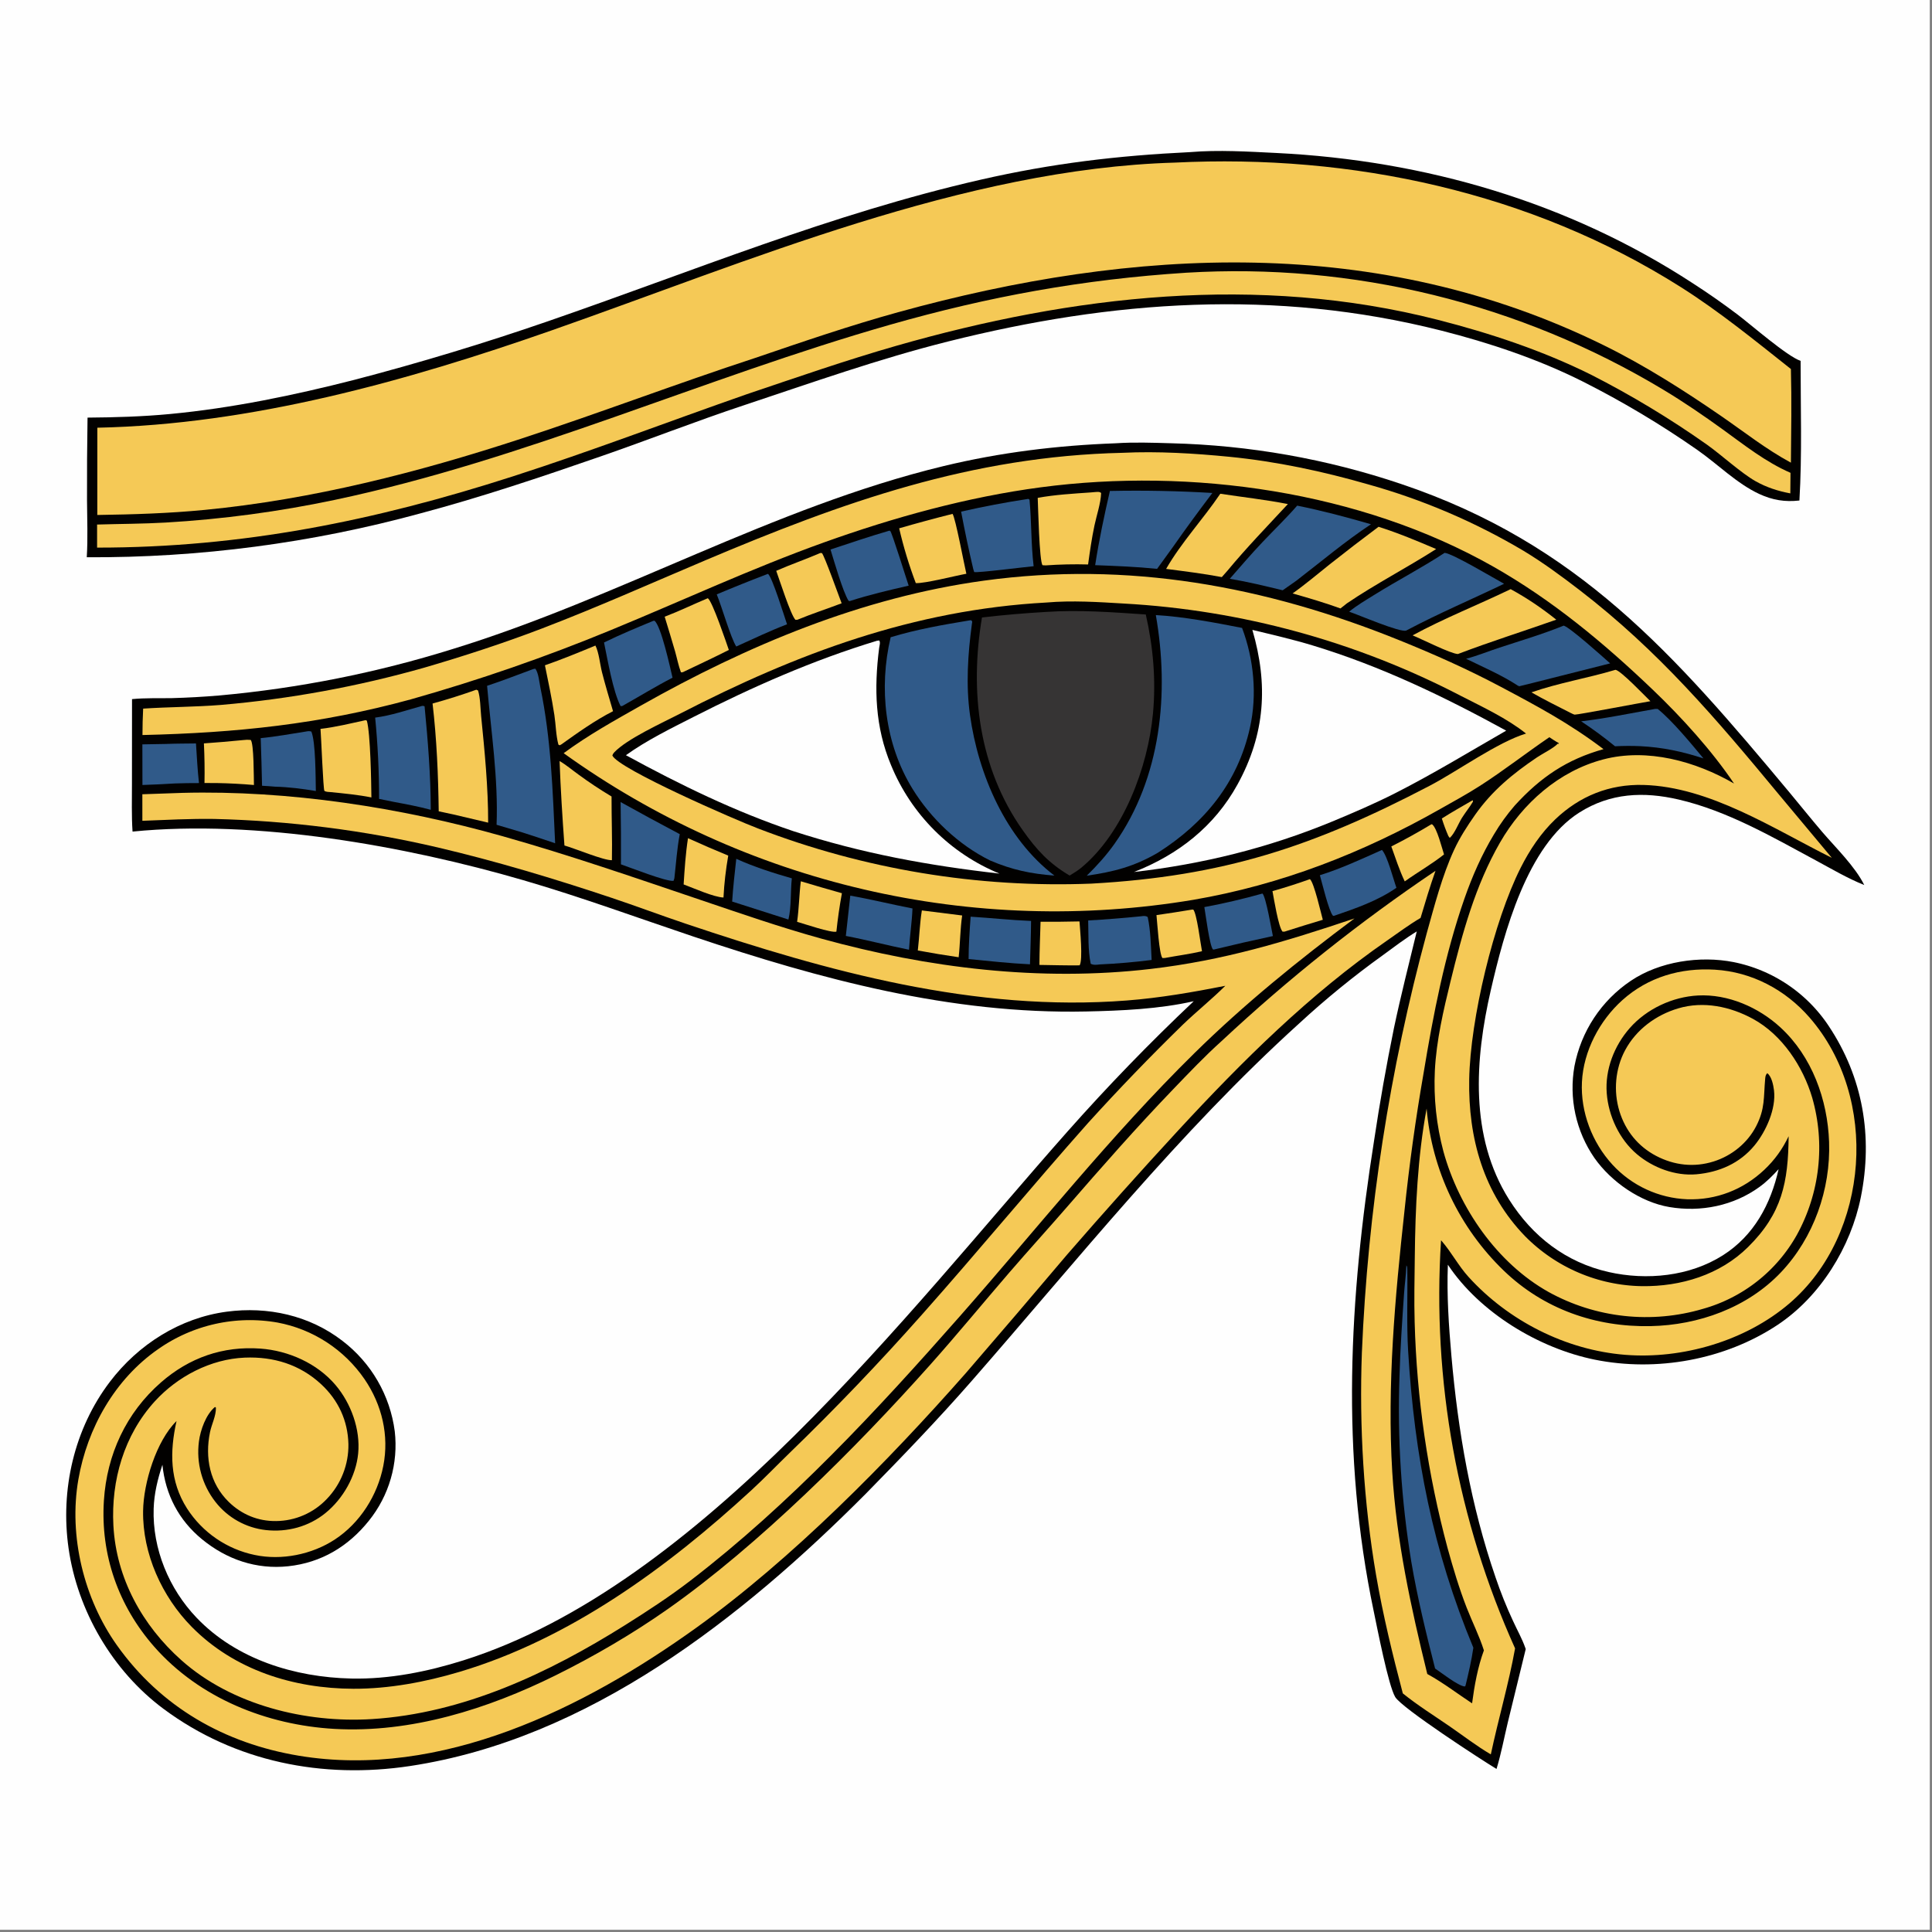 <?xml version="1.0" encoding="utf-8" ?>
<svg xmlns="http://www.w3.org/2000/svg" xmlns:xlink="http://www.w3.org/1999/xlink" width="285" height="285">
	<rect width="100%" height="100%" fill="#808080" stroke="none"/>
	<path fill="#FEFEFE" transform="scale(0.278 0.278)" d="M0 0L1024 0L1024 1024L0 1024L0 0Z"/>
	<path fill="#020100" transform="scale(0.278 0.278)" d="M631.559 80.716C646.501 79.458 662.397 80.441 677.365 81.18C756 85.061 832.177 107.177 898.312 150.352Q910.47 158.193 922.014 166.913C928.936 172.138 948.351 189.119 955.459 191.482C955.442 216.11 956.275 241.006 954.829 265.586C947.124 266.457 940.532 265.371 933.478 262.102C921.678 256.633 911.392 246.245 900.724 238.792Q886.203 228.65 870.997 219.566Q855.791 210.482 839.978 202.502C816.263 190.577 790.313 181.889 764.618 175.386C676.741 153.147 590.289 159.32 503.017 181.216C466.337 190.418 430.739 203.079 394.895 214.993C369.37 223.456 344.33 233.31 318.926 242.114C287.336 253.061 255.398 263.827 223.085 272.414Q212.285 275.365 201.391 277.948Q190.496 280.53 179.52 282.741Q168.545 284.951 157.5 286.788Q146.456 288.624 135.355 290.084Q124.254 291.544 113.111 292.626Q101.967 293.708 90.793 294.411Q79.619 295.113 68.427 295.436Q57.236 295.758 46.04 295.7C46.677 285.647 46.219 275.491 46.175 265.42Q46.102 243.507 46.451 221.598C61.108 221.485 75.577 221.072 90.179 219.692C123.159 216.574 156.021 209.737 188.088 201.542Q240.036 187.986 290.783 170.462C367.284 144.06 441.202 113.423 520.455 95.333C558.359 86.681 592.751 82.597 631.559 80.716Z"/>
	<path fill="#F5C956" transform="scale(0.278 0.278)" d="M629.469 144.712Q633.593 144.462 637.721 144.289Q641.85 144.116 645.98 144.021Q650.111 143.926 654.243 143.908Q658.375 143.891 662.506 143.951Q666.637 144.011 670.767 144.149Q674.896 144.287 679.022 144.503Q683.149 144.718 687.27 145.011Q691.391 145.304 695.506 145.675Q699.622 146.046 703.729 146.494Q707.837 146.942 711.935 147.467Q716.033 147.992 720.121 148.594Q724.208 149.196 728.284 149.875Q732.36 150.554 736.422 151.309Q740.484 152.065 744.531 152.897Q748.578 153.728 752.609 154.636Q756.64 155.544 760.653 156.527Q764.666 157.51 768.66 158.569Q772.654 159.628 776.627 160.761Q780.601 161.895 784.552 163.103Q788.503 164.311 792.431 165.593Q796.359 166.875 800.262 168.231Q804.165 169.587 808.042 171.016Q811.918 172.445 815.768 173.947Q819.617 175.449 823.437 177.022Q827.257 178.596 831.048 180.242Q834.838 181.887 838.596 183.603Q842.354 185.32 846.08 187.107Q849.805 188.893 853.497 190.75Q857.188 192.606 860.844 194.532Q864.499 196.458 868.118 198.452Q871.737 200.446 875.317 202.508Q878.898 204.569 882.439 206.698C893.186 213.134 903.808 220.408 913.961 227.737C925.721 236.225 936.692 245.037 950.1 250.898L950.001 261.805C943.51 260.597 937.3 258.601 931.537 255.336C923.933 251.03 913.547 241.494 905.832 235.991Q891.102 225.587 875.66 216.271Q860.219 206.955 844.147 198.775C818.441 186.013 790.694 176.795 762.937 169.703C667.403 145.294 569.266 156.673 475.608 183.498C448.853 191.161 422.495 200.345 396.127 209.235C354.707 223.69 313.732 239.402 271.958 252.838C198.905 276.334 128.558 290.615 51.519 290.581L51.52 278.341C63.664 277.971 75.772 277.981 87.915 277.282Q110.535 275.958 132.992 272.948Q155.45 269.937 177.619 265.256C278.784 243.925 373.176 200.614 472.287 172.316C524.856 157.307 574.818 148.223 629.469 144.712Z"/>
	<path fill="#F5C956" transform="scale(0.278 0.278)" d="M623.496 86.279C717.334 81.63 812.164 101.855 892.02 152.424C912.48 165.38 931.351 180.804 950.311 195.812C950.74 212.325 950.458 228.986 950.311 245.506C937.156 238.398 925.749 229.336 913.49 220.891C893.503 207.12 872.693 193.875 850.897 183.153C731.322 124.326 601.832 131.075 476.567 165.671C450.957 172.744 425.756 181.391 400.621 189.967C358.974 203.597 317.979 219.229 276.339 232.851C221.833 250.681 165.797 265.031 108.613 270.568C89.636 272.406 70.682 272.987 51.633 273.264L51.65 226.957C133.141 225.29 215.615 202.298 292.246 175.48C396.924 138.847 511.517 89.508 623.496 86.279Z"/>
	<path fill="#020100" transform="scale(0.278 0.278)" d="M591.935 235.222C601.672 234.571 611.683 234.917 621.427 235.207Q629.195 235.4 636.949 235.885Q644.704 236.369 652.435 237.145Q660.166 237.92 667.863 238.986Q675.559 240.051 683.21 241.405Q690.861 242.758 698.456 244.398Q706.051 246.038 713.579 247.962Q721.107 249.886 728.557 252.091Q736.008 254.297 743.37 256.78C837.389 288.41 888.305 347.049 949.733 420.706C955.483 427.599 961.078 434.623 966.917 441.441C974.086 449.812 984.325 459.741 989.235 469.627C980.377 466.09 971.92 461.078 963.536 456.558C940.433 444.102 916.538 430.247 890.737 424.259C872.123 419.939 854.548 420.735 838.1 431.117C810.305 448.663 798.098 494.895 791.081 525.354C782.601 562.165 779.743 603.157 800.741 636.472C813.081 656.051 830.868 669.845 853.624 674.986C873.767 679.537 896.563 677.312 914.211 666.107C930.728 655.62 939.608 638.981 943.783 620.39C940.609 623.874 937.492 627.025 933.663 629.808C919.9 639.813 902.533 643.323 885.828 640.497C870.446 637.894 854.977 627.132 846.084 614.502Q845.173 613.186 844.328 611.827Q843.482 610.468 842.704 609.07Q841.926 607.672 841.218 606.237Q840.509 604.802 839.871 603.334Q839.233 601.866 838.667 600.369Q838.102 598.872 837.61 597.349Q837.118 595.826 836.702 594.281Q836.285 592.736 835.944 591.172Q835.603 589.609 835.339 588.03Q835.075 586.452 834.889 584.862Q834.702 583.273 834.593 581.676Q834.484 580.08 834.454 578.48Q834.423 576.88 834.47 575.28Q834.518 573.68 834.643 572.085Q834.769 570.489 834.972 568.902Q835.175 567.315 835.456 565.739Q835.78 564.03 836.188 562.339Q836.597 560.647 837.088 558.978Q837.58 557.31 838.153 555.667Q838.726 554.024 839.38 552.412Q840.034 550.8 840.767 549.222Q841.499 547.644 842.309 546.104Q843.119 544.565 844.004 543.067Q844.889 541.569 845.847 540.117Q846.805 538.664 847.834 537.261Q848.862 535.858 849.959 534.508Q851.056 533.157 852.218 531.862Q853.38 530.568 854.605 529.332Q855.829 528.096 857.114 526.923Q858.398 525.749 859.739 524.641Q861.079 523.532 862.473 522.491Q863.867 521.45 865.311 520.479C880.613 510.155 902.021 506.989 919.946 510.527Q920.902 510.719 921.852 510.934Q922.803 511.149 923.748 511.388Q924.694 511.626 925.633 511.888Q926.572 512.15 927.504 512.435Q928.436 512.72 929.361 513.027Q930.286 513.335 931.203 513.665Q932.12 513.996 933.029 514.349Q933.938 514.702 934.838 515.077Q935.737 515.452 936.628 515.849Q937.518 516.246 938.398 516.665Q939.278 517.084 940.148 517.524Q941.018 517.965 941.876 518.427Q942.735 518.888 943.582 519.371Q944.429 519.854 945.263 520.357Q946.098 520.861 946.92 521.385Q947.742 521.909 948.551 522.453Q949.36 522.997 950.155 523.56Q950.951 524.124 951.732 524.707Q952.513 525.29 953.28 525.892Q954.046 526.495 954.798 527.115Q955.549 527.736 956.285 528.376Q957.021 529.015 957.741 529.672Q958.461 530.329 959.165 531.004Q959.869 531.678 960.556 532.37Q961.242 533.062 961.912 533.77Q962.582 534.479 963.234 535.203Q963.886 535.928 964.519 536.669Q965.153 537.409 965.769 538.165Q966.384 538.921 966.981 539.692Q967.578 540.463 968.155 541.248Q968.733 542.034 969.291 542.833Q969.849 543.632 970.387 544.445C988.582 571.798 993.887 603.061 987.431 635.201C982.097 661.757 965.886 688.032 943.146 703.092C915.224 721.583 878.976 728.101 846.253 721.48C816.68 715.497 785.22 696.561 768.284 671.101C767.65 687.199 768.763 703.455 770.166 719.484C773.665 759.458 780.473 798.884 793.561 836.911Q797.572 848.807 802.883 860.183C805.055 864.931 807.712 869.609 809.421 874.542C809.481 874.715 809.537 874.89 809.595 875.064L800.087 913.972C798.119 922.174 796.561 930.593 794.105 938.658C785.803 933.65 743.877 906.385 740.349 900.498C736.698 894.408 730.817 863.927 728.919 854.885C711.378 771.343 715.911 688.91 729.125 605.254Q733.611 575.275 739.667 545.572C743.291 528.358 747.656 511.333 751.78 494.236C745.582 498.036 739.681 502.538 733.814 506.837Q710.485 523.598 689.373 543.077C625.675 600.775 571.936 668.396 515.478 732.916C497.45 753.517 478.561 773.101 459.407 792.638C393.702 858.613 312.321 922.766 217.623 937.099C171.302 944.11 124.771 934.995 86.824 906.814C59.713 886.68 41.105 854.75 36.371 821.481C31.969 790.542 39.303 758.205 58.347 733.172C73.379 713.412 95.531 699.319 120.312 696.021C142.03 693.131 164.215 697.962 181.706 711.5Q183.121 712.579 184.481 713.726Q185.841 714.873 187.142 716.086Q188.444 717.299 189.684 718.575Q190.924 719.85 192.1 721.186Q193.276 722.521 194.384 723.913Q195.492 725.305 196.531 726.749Q197.569 728.194 198.535 729.689Q199.5 731.183 200.391 732.723Q201.282 734.263 202.096 735.845Q202.909 737.427 203.644 739.048Q204.379 740.668 205.032 742.323Q205.686 743.978 206.257 745.663Q206.829 747.348 207.316 749.059Q207.803 750.77 208.206 752.503Q208.608 754.236 208.924 755.987Q209.241 757.738 209.47 759.502Q209.651 761.077 209.753 762.658Q209.856 764.24 209.88 765.824Q209.904 767.409 209.85 768.993Q209.795 770.577 209.663 772.157Q209.53 773.736 209.32 775.307Q209.11 776.878 208.822 778.436Q208.534 779.995 208.169 781.537Q207.805 783.08 207.364 784.602Q206.924 786.125 206.409 787.623Q205.894 789.122 205.305 790.594Q204.716 792.065 204.056 793.506Q203.395 794.947 202.664 796.353Q201.933 797.759 201.133 799.127Q200.333 800.496 199.467 801.823Q198.6 803.15 197.669 804.432Q196.738 805.715 195.745 806.95C184.821 820.626 170.422 829.235 152.929 831.1C136.012 832.903 120.296 827.517 107.216 816.8C94.85 806.668 87.806 793.13 86.181 777.258C83.659 784.888 81.794 792.469 81.535 800.537C80.85 821.896 89.679 843.106 104.357 858.457C125.489 880.557 156.46 890.026 186.408 890.687C206.464 891.13 226.868 887.043 245.944 881.02C371.734 841.303 480.947 696.948 566.453 600.408Q598.405 564.346 633.439 531.27C615.219 535.447 595.001 536.323 576.346 536.723C504.541 538.264 435.422 519.621 367.924 496.962C337.856 486.868 308.246 475.963 277.761 467.084C215.001 448.804 135.778 434.711 70.33 441.267C69.763 432.756 70.03 424.099 70.019 415.571L70.056 370.976C77.041 370.284 84.272 370.58 91.296 370.445Q103.903 370.1 116.469 369.033Q132.199 367.607 147.832 365.349Q163.465 363.091 178.956 360.008Q194.447 356.924 209.753 353.023Q225.059 349.123 240.136 344.416C328.743 317.188 410.241 269.156 500.626 247.332C530.737 240.062 561.004 236.364 591.935 235.222Z"/>
	<path fill="#F5C956" transform="scale(0.278 0.278)" d="M781.451 424.626L781.495 424.652L781.601 425.384C779.806 428.392 777.574 431.082 775.723 434.045C773.774 437.163 771.954 442.199 769.282 444.634L768.532 443.594C767.211 440.532 766.082 437.502 765.086 434.319C770.433 430.914 775.966 427.802 781.451 424.626Z"/>
	<path fill="#F5C956" transform="scale(0.278 0.278)" d="M759.566 437.367L760.031 437.495C762.588 439.666 765.091 449.886 766.244 453.388C759.751 458.557 752.2 462.842 745.404 467.697C742.575 461.795 740.498 455.302 738.274 449.147Q749.147 443.668 759.566 437.367Z"/>
	<path fill="#F5C956" transform="scale(0.278 0.278)" d="M424.939 467.634Q435.813 470.898 446.743 473.971Q444.88 484.108 443.813 494.359C441.143 495.15 426.553 490.157 422.97 489.142C423.993 482.012 424.064 474.784 424.939 467.634Z"/>
	<path fill="#F5C956" transform="scale(0.278 0.278)" d="M489.168 483.103L510.554 485.783C509.479 493.134 509.51 500.569 508.694 507.944Q497.82 506.361 487.018 504.35C487.845 497.272 488.035 490.153 489.168 483.103Z"/>
	<path fill="#F5C956" transform="scale(0.278 0.278)" d="M632.402 482.677L633.173 482.649C635.051 484.541 637.052 500.927 637.818 504.745C631.374 506.259 624.67 507.105 618.154 508.331L616.83 508.371C615.088 506.409 614.063 489.378 613.663 485.581Q623.049 484.236 632.402 482.677Z"/>
	<path fill="#F5C956" transform="scale(0.278 0.278)" d="M552.15 489.111Q562.481 489.177 572.809 488.935C573.066 493.018 574.719 509.381 572.875 512.245C565.774 512.332 558.651 512.117 551.549 512.017C551.592 504.388 551.942 496.738 552.15 489.111Z"/>
	<path fill="#F5C956" transform="scale(0.278 0.278)" d="M695.045 466.516C695.076 466.53 695.111 466.537 695.136 466.558C697.284 468.367 700.974 484.67 701.927 488.063Q691.758 491.106 681.649 494.343L680.578 494.371C678.37 491.972 675.942 476.702 675.215 472.855Q685.238 470.024 695.045 466.516Z"/>
	<path fill="#F5C956" transform="scale(0.278 0.278)" d="M365.069 444.769Q375.664 449.58 386.425 454.009C385.151 461.412 384.273 468.746 383.901 476.253C378.659 476.034 368.079 471.275 362.756 469.304C363.275 461.133 363.812 452.862 365.069 444.769Z"/>
	<path fill="#F5C956" transform="scale(0.278 0.278)" d="M129.036 392.702C130.455 392.509 131.598 392.494 133.024 392.624C134.771 394.384 134.636 412.822 134.751 416.546Q125.032 415.695 115.278 415.516L108.511 415.484Q108.712 404.97 108.2 394.467Q118.631 393.737 129.036 392.702Z"/>
	<path fill="#305A89" transform="scale(0.278 0.278)" d="M87.924 394.77C93.27 394.549 98.64 394.568 103.991 394.491C104.436 401.507 104.816 408.532 105.581 415.522Q99.226 415.5 92.876 415.723Q84.236 416.256 75.585 416.541L75.545 394.985L87.924 394.77Z"/>
	<path fill="#305A89" transform="scale(0.278 0.278)" d="M390.695 455.713C399.965 459.943 410.383 463.271 420.173 466.079C419.392 473.051 420.005 481.221 418.356 487.935L388.507 478.389C388.995 470.818 389.854 463.252 390.695 455.713Z"/>
	<path fill="#305A89" transform="scale(0.278 0.278)" d="M451.188 475.255C462.198 477.194 473.188 479.933 484.189 482.06C483.916 489.364 482.761 496.645 482.349 503.955C471.134 501.705 460.051 498.777 448.829 496.638L451.188 475.255Z"/>
	<path fill="#305A89" transform="scale(0.278 0.278)" d="M515.051 486.419C525.763 487.082 536.36 488.26 547.114 488.68C547.064 496.347 546.755 504.023 546.543 511.688C535.662 511.18 524.806 509.949 513.966 508.906C513.974 501.434 514.513 493.874 515.051 486.419Z"/>
	<path fill="#305A89" transform="scale(0.278 0.278)" d="M669.913 474.136C671.771 475.966 674.738 493.451 675.434 496.7Q659.754 500.045 644.177 503.844L643.637 503.821C641.849 501.978 639.703 484.968 639.065 481.335Q654.649 478.422 669.913 474.136Z"/>
	<path fill="#F5C956" transform="scale(0.278 0.278)" d="M435.3 293.433L436.142 293.482C437.489 294.929 445.134 316.309 446.598 320.127C438.789 323.098 430.873 325.652 423.142 328.855L422.087 328.909C419.53 326.228 413.596 307.574 411.891 302.902C419.578 299.515 427.576 296.773 435.3 293.433Z"/>
	<path fill="#305A89" transform="scale(0.278 0.278)" d="M605.52 486.203C606.799 486.025 607.959 485.853 609.008 486.614C610.576 493.789 610.701 502.016 611.087 509.385Q597.407 511.129 583.631 511.75C581.967 511.953 580.25 512.205 578.764 511.394C577.248 504.184 577.644 495.829 577.423 488.434Q591.496 487.623 605.52 486.203Z"/>
	<path fill="#305A89" transform="scale(0.278 0.278)" d="M878.336 376.158L879.611 376.177C887.331 382.359 897.389 394.596 903.904 402.434C892.739 398.788 882.15 396.528 870.376 395.939C865.871 395.736 861.486 395.764 856.981 395.994Q848.331 388.922 839.016 382.753C852.152 381.219 865.306 378.457 878.336 376.158Z"/>
	<path fill="#305A89" transform="scale(0.278 0.278)" d="M162.326 388.176C163.443 387.965 164.111 387.859 165.211 388.185C167.54 393.697 167.458 412.943 167.595 419.737C160.523 418.546 153.168 417.617 145.996 417.436C143.691 417.199 141.366 417.098 139.053 416.95Q138.789 404.311 138.339 391.678C146.335 390.918 154.384 389.403 162.326 388.176Z"/>
	<path fill="#F5C956" transform="scale(0.278 0.278)" d="M375.546 317.452C375.581 317.465 375.62 317.469 375.65 317.49C378.057 319.198 385.372 340.923 386.744 344.881C378.953 348.84 371.001 352.526 363.12 356.304C362.014 356.845 362.61 356.686 361.324 356.749C360.01 353.209 359.271 349.364 358.244 345.722Q355.535 336.461 352.699 327.239C360.435 324.295 367.908 320.65 375.546 317.452Z"/>
	<path fill="#F5C956" transform="scale(0.278 0.278)" d="M856.829 355.534L857.208 355.423C859.928 355.698 872.902 369.329 875.749 372.08C871.008 372.85 836.955 379.346 835.599 379.206C835.003 379.144 833.931 378.51 833.336 378.262C826.411 374.711 819.381 371.276 812.637 367.389C826.973 362.377 842.26 359.887 856.829 355.534Z"/>
	<path fill="#305A89" transform="scale(0.278 0.278)" d="M733.321 451.008C736.224 454.237 739.289 466.344 740.989 471.092C730.784 478.119 719.409 482 707.777 485.999L707.299 485.91C705.11 483.493 701.535 468.457 700.37 464.422C711.549 460.939 722.63 455.771 733.321 451.008Z"/>
	<path fill="#305A89" transform="scale(0.278 0.278)" d="M407.497 304.501C409.665 305.856 416.275 327.364 417.624 331.273C408.498 334.751 399.581 339.043 390.68 343.06C387.736 338.466 383.065 322.076 380.325 315.391Q393.818 309.714 407.497 304.501Z"/>
	<path fill="#305A89" transform="scale(0.278 0.278)" d="M329.319 425.6Q344.919 434.287 360.707 442.626C359.237 450.267 358.732 458.289 357.842 466.027L357.402 467.402C353.674 467.942 334.614 460.399 329.501 458.655Q329.581 442.127 329.319 425.6Z"/>
	<path fill="#F5C956" transform="scale(0.278 0.278)" d="M505.452 272.677C507.019 274.857 511.681 299.947 512.782 304.454C506.833 305.516 490.989 309.628 485.958 309.423Q480.563 295.18 477.13 280.341Q491.222 276.255 505.452 272.677Z"/>
	<path fill="#F5C956" transform="scale(0.278 0.278)" d="M194.015 382.136L194.664 382.42C196.587 389.292 196.996 415.159 197.075 423.141C190.045 421.743 182.674 421.044 175.539 420.326C174.468 420.231 173.043 420.281 172.141 419.653C171.516 419.218 170.407 390.488 170.069 386.768C178.087 385.845 186.129 383.834 194.015 382.136Z"/>
	<path fill="#305A89" transform="scale(0.278 0.278)" d="M472.009 281.568L472.421 281.991L472.275 281.519C473.27 282.323 480.97 307.337 482.17 310.769C471.678 313.177 461.106 315.633 450.863 318.965L450.257 318.777C447.215 313.897 442.601 297.765 440.694 291.584C451.1 288.17 461.483 284.593 472.009 281.568Z"/>
	<path fill="#F5C956" transform="scale(0.278 0.278)" d="M296.929 403.833C300.396 405.846 303.676 408.64 306.955 410.999Q315.458 417.236 324.51 422.647C324.471 433.919 324.927 445.165 324.7 456.444C320.473 456.666 304.922 450.143 299.51 448.646C298.424 433.762 297.482 418.745 296.929 403.833Z"/>
	<path fill="#305A89" transform="scale(0.278 0.278)" d="M346.631 329.463L347.253 329.36C350.76 331.867 355.671 354.551 356.869 359.607C347.862 364.242 339.086 369.66 330.234 374.616L329.322 374.696C325.231 366.868 322.406 349.956 320.514 340.926C329.048 336.749 337.849 333.079 346.631 329.463Z"/>
	<path fill="#F5C956" transform="scale(0.278 0.278)" d="M578.81 261.296C579.527 261.222 580.248 261.137 580.969 261.106C582.169 261.055 583.396 260.769 584.289 261.603C584.09 267.136 581.929 273.29 580.769 278.767C579.317 285.62 578.328 292.585 577.371 299.522Q566.113 299.215 554.879 300.011L553.22 299.926C551.488 298.153 550.852 268.559 550.648 264.183C559.862 262.484 569.471 261.956 578.81 261.296Z"/>
	<path fill="#F5C956" transform="scale(0.278 0.278)" d="M315.948 342.553C317.829 346.227 318.37 352.533 319.436 356.709C321.207 363.643 323.289 370.513 325.295 377.383C315.649 382.297 306.622 388.769 297.825 395.037L296.991 395.471L296.314 395.131C294.975 390.174 294.952 384.547 294.17 379.432C292.817 370.575 290.954 361.804 289.159 353.029C298.203 349.886 307.103 346.214 315.948 342.553Z"/>
	<path fill="#305A89" transform="scale(0.278 0.278)" d="M545.629 264.726L546.296 265.135C547.395 276.87 547.069 288.716 548.48 300.449C544.305 300.799 518.418 304.11 516.928 303.533L516.427 301.889Q512.864 286.761 509.998 271.485Q527.69 267.453 545.629 264.726Z"/>
	<path fill="#F5C956" transform="scale(0.278 0.278)" d="M801.593 312.624C810.229 317.315 818.141 322.703 825.808 328.819C808.409 334.972 790.87 340.452 773.618 347.045C769.907 346.962 754.46 339.13 749.573 337.143C766.287 328.053 784.426 320.921 801.593 312.624Z"/>
	<path fill="#305A89" transform="scale(0.278 0.278)" d="M829.762 331.972C833.272 333.065 850.577 348.607 854.402 352.011C849.684 353.142 806.254 364.249 805.831 364.225L805.958 363.771L805.324 363.968L805.302 363.744C796.838 358.204 787.047 354.021 777.963 349.562C783.937 347.982 789.787 345.578 795.668 343.65C807.039 339.922 818.679 336.474 829.762 331.972Z"/>
	<path fill="#305A89" transform="scale(0.278 0.278)" d="M223.906 374.594C224.689 374.508 224.223 374.504 225.293 374.775C227.051 393.032 228.547 411.359 228.583 429.707C222.164 427.963 215.433 426.716 208.89 425.492L201.155 423.913Q201.169 402.299 199.074 380.787C207.363 379.745 215.839 376.822 223.906 374.594Z"/>
	<path fill="#F5C956" transform="scale(0.278 0.278)" d="M731.513 279.525C741.992 282.861 751.969 287.025 762.066 291.344C746.546 301.268 730.068 309.766 714.797 320.097L711.292 322.858C702.963 319.841 694.416 317.318 685.897 314.895C692.729 310.049 699.157 304.572 705.711 299.357Q718.476 289.264 731.513 279.525Z"/>
	<path fill="#F5C956" transform="scale(0.278 0.278)" d="M647.533 261.994C659.508 263.837 671.486 265.117 683.39 267.473C672.493 279.229 661.53 290.514 651.278 302.886L648.332 306.227C638.552 304.375 628.649 303.159 618.782 301.879C626.849 287.826 638.433 275.457 647.533 261.994Z"/>
	<path fill="#305A89" transform="scale(0.278 0.278)" d="M766.546 293.363C770.79 293.664 792.916 306.963 798.121 309.771C780.962 318.025 763.516 325.43 746.667 334.339C746.513 334.42 746.365 334.513 746.206 334.581C743.17 335.867 720.583 326.118 715.911 324.585C720.047 321.173 724.747 318.464 729.288 315.632C741.55 307.985 754.501 301.296 766.546 293.363Z"/>
	<path fill="#305A89" transform="scale(0.278 0.278)" d="M688.323 268.306C701.569 270.968 714.516 274.426 727.485 278.185C713.699 287.29 700.885 298.151 687.785 308.212L680.625 313.225C671.332 310.955 662.004 308.693 652.565 307.116C658.27 300.583 663.938 293.98 669.902 287.68C676.029 281.208 682.47 275.033 688.323 268.306Z"/>
	<path fill="#F5C956" transform="scale(0.278 0.278)" d="M252.749 365.983L253.663 366.383C254.935 370.451 254.882 375.714 255.309 379.99C257.171 398.613 259.067 417.802 259.028 436.522L240.542 432.166L232.799 430.51C232.548 411.434 231.752 392.272 229.531 373.316Q241.276 370.08 252.749 365.983Z"/>
	<path fill="#305A89" transform="scale(0.278 0.278)" d="M588.95 260.516Q616.159 259.957 643.325 261.584C636.183 271.019 629.225 280.468 622.448 290.169L613.989 301.849C603.115 300.732 592.051 300.311 581.129 299.892C583.164 286.632 585.943 273.582 588.95 260.516Z"/>
	<path fill="#305A89" transform="scale(0.278 0.278)" d="M746.247 671.462C746.744 671.98 746.753 672.908 746.764 673.616C746.984 688.154 746.336 702.494 747.212 717.067C750.55 772.598 760.341 822.826 781.811 874.335C780.828 881.111 779.244 887.92 777.613 894.57L777.177 894.906C773.514 894.465 764.867 887.604 761.503 885.359C756.741 866.669 752.081 847.662 748.866 828.64Q746.883 816.493 745.497 804.264Q744.112 792.034 743.327 779.751Q742.542 767.469 742.359 755.162Q742.177 742.856 742.598 730.555C743.007 715.792 744.039 700.936 745.049 686.199C745.374 681.461 746.076 676.729 746.233 671.988L746.247 671.462Z"/>
	<path fill="#305A89" transform="scale(0.278 0.278)" d="M282.986 355.012L284.035 354.829C285.724 356.815 286.186 362.12 286.748 364.834C292.44 392.288 293.283 419.563 294.574 447.466C288.882 445.47 283.11 443.66 277.379 441.774Q270.453 439.665 263.498 437.652C264.451 413.284 260.598 388.191 258.464 363.913C266.698 361.215 274.836 357.973 282.986 355.012Z"/>
	<path fill="#F5C956" transform="scale(0.278 0.278)" d="M96.754 420.723C153.116 419.256 212.622 428.453 266.836 443.758C301.934 453.666 336.687 465.675 371.226 477.36C392.663 484.613 414.048 492.044 435.871 498.079C492.355 513.698 552.031 520.97 610.421 514.167C649.403 509.625 681.962 499.698 718.733 487.356C689.018 509.511 660.187 532.87 633.741 558.892C589.311 602.608 550.446 651.738 509.314 698.461C465.343 748.409 419.242 798.114 366.31 838.763C355.228 847.273 343.478 854.94 331.651 862.364C291.085 887.831 245.815 909.197 197.332 912.205C162.253 914.382 122.986 904.773 96.245 880.959C75.512 862.494 61.655 837.453 60.167 809.454C58.898 785.554 65.835 761.504 82.104 743.637C94.168 730.388 111.784 721.148 129.85 720.4C145.145 719.767 159.177 724.058 170.468 734.562C179.509 742.973 184.566 753.816 184.877 766.215Q184.895 767.224 184.863 768.232Q184.831 769.24 184.75 770.245Q184.669 771.251 184.538 772.251Q184.408 773.251 184.228 774.243Q184.049 775.236 183.821 776.218Q183.593 777.201 183.317 778.171Q183.041 779.141 182.718 780.097Q182.395 781.052 182.025 781.991Q181.655 782.929 181.24 783.848Q180.825 784.767 180.365 785.665Q179.905 786.563 179.401 787.437Q178.898 788.311 178.352 789.159Q177.806 790.007 177.219 790.827Q176.632 791.648 176.006 792.438Q175.38 793.229 174.715 793.988Q174.051 794.747 173.35 795.472Q172.702 796.152 172.021 796.799Q171.34 797.446 170.627 798.058Q169.915 798.671 169.172 799.246Q168.43 799.822 167.66 800.36Q166.889 800.898 166.093 801.396Q165.297 801.895 164.477 802.353Q163.657 802.811 162.815 803.228Q161.973 803.645 161.111 804.018Q160.249 804.392 159.37 804.723Q158.49 805.053 157.596 805.339Q156.701 805.625 155.793 805.866Q154.885 806.107 153.966 806.302Q153.047 806.497 152.119 806.646Q151.192 806.795 150.258 806.897Q149.324 807 148.386 807.055Q147.448 807.111 146.509 807.119C136.937 807.266 128.205 803.628 121.367 796.951C111.305 787.128 108.656 773.433 111.441 759.946C112.342 755.585 114.627 751.482 114.585 746.944L114.063 746.581C109.258 750.577 106.336 758.86 105.557 764.899Q105.418 765.958 105.332 767.022Q105.246 768.086 105.213 769.153Q105.179 770.221 105.199 771.288Q105.219 772.356 105.292 773.421Q105.365 774.486 105.491 775.547Q105.617 776.607 105.795 777.66Q105.974 778.712 106.204 779.755Q106.435 780.797 106.717 781.827Q106.999 782.857 107.331 783.872Q107.664 784.886 108.047 785.883Q108.43 786.88 108.862 787.856Q109.294 788.833 109.774 789.786Q110.254 790.74 110.781 791.669Q111.308 792.597 111.88 793.499Q112.452 794.4 113.069 795.272Q113.685 796.144 114.344 796.984Q114.948 797.757 115.59 798.498Q116.232 799.24 116.91 799.949Q117.588 800.658 118.301 801.333Q119.013 802.007 119.758 802.645Q120.503 803.283 121.279 803.884Q122.055 804.484 122.86 805.045Q123.664 805.606 124.496 806.127Q125.327 806.647 126.184 807.126Q127.04 807.604 127.919 808.04Q128.798 808.475 129.698 808.866Q130.597 809.258 131.515 809.604Q132.433 809.95 133.367 810.25Q134.301 810.55 135.249 810.803Q136.197 811.056 137.156 811.262Q138.115 811.468 139.083 811.626Q140.051 811.784 141.026 811.894C152.384 813.163 163.794 810.108 172.701 802.875C182.056 795.279 188.896 783.255 190.06 771.207C191.29 758.476 186.266 744.659 178.078 734.979C168.337 723.464 153.109 716.693 138.21 715.611C118.281 714.165 100.445 720.429 85.427 733.537C66.923 749.688 56.712 771.796 55.134 796.228C53.273 825.038 62.827 852.166 81.854 873.819C105.831 901.105 141.552 915.347 177.39 917.401C218.059 919.731 258.88 906.819 294.917 888.945C315.388 878.792 335.712 866.927 354.406 853.784C402.441 820.012 454.307 768.28 493.65 724.133C507.913 708.129 521.511 691.567 535.503 675.334C545.604 663.617 556.026 652.17 566.169 640.486C584.609 619.248 602.991 598.303 622.501 578.019C630.894 569.294 639.291 560.426 648.304 552.341Q661.558 539.957 675.293 528.108Q689.027 516.259 703.22 504.964Q717.414 493.669 732.044 482.945Q746.674 472.221 761.717 462.086C758.8 470.319 756.283 478.717 753.792 487.088C747.732 490.639 741.975 494.968 736.196 498.965C694.898 527.536 659.212 563.042 625.234 599.79Q595.276 632.283 566.303 665.657Q539.509 697.359 512.368 728.765C470.971 775.75 420.289 827.225 369.4 863.783C309.911 906.521 233.972 944.156 158.604 931.648C119.207 925.109 85.366 905.841 62.05 873.041C44.506 848.361 36.373 815.086 41.572 785.105C46.308 757.796 60.969 731.828 83.909 715.906Q84.76 715.307 85.626 714.729Q86.491 714.151 87.371 713.594Q88.25 713.038 89.143 712.503Q90.036 711.968 90.942 711.456Q91.848 710.943 92.766 710.453Q93.685 709.963 94.615 709.496Q95.545 709.028 96.486 708.584Q97.427 708.14 98.379 707.719Q99.331 707.298 100.293 706.901Q101.255 706.503 102.227 706.13Q103.198 705.756 104.179 705.406Q105.159 705.057 106.148 704.732Q107.137 704.406 108.133 704.105Q109.129 703.805 110.133 703.528Q111.136 703.252 112.146 703.001Q113.157 702.749 114.172 702.523Q115.188 702.296 116.21 702.095Q117.231 701.893 118.257 701.717Q119.282 701.541 120.312 701.39Q121.342 701.239 122.375 701.114Q123.409 700.988 124.445 700.888Q125.481 700.788 126.519 700.714Q127.557 700.64 128.597 700.591Q129.637 700.542 130.677 700.519Q131.718 700.495 132.759 700.498Q133.8 700.5 134.84 700.528Q135.881 700.556 136.92 700.61Q137.959 700.663 138.997 700.743Q140.035 700.822 141.071 700.927Q142.106 701.031 143.139 701.162Q144.172 701.292 145.201 701.447Q146.23 701.603 147.255 701.784Q148.993 702.108 150.714 702.517Q152.434 702.926 154.132 703.419Q155.83 703.912 157.502 704.487Q159.174 705.063 160.816 705.72Q162.458 706.377 164.065 707.114Q165.673 707.85 167.242 708.665Q168.812 709.48 170.339 710.371Q171.867 711.262 173.349 712.226Q174.831 713.191 176.263 714.227Q177.696 715.264 179.076 716.369Q180.457 717.474 181.781 718.646Q183.105 719.818 184.37 721.053Q185.636 722.289 186.839 723.584Q188.042 724.88 189.18 726.234Q190.318 727.587 191.388 728.995Q192.458 730.403 193.458 731.861C202.689 745.413 206.566 761.728 203.384 777.887C200.313 793.484 191.029 808.163 177.66 816.919C165.485 824.893 149.377 828.139 135.103 825.1Q133.737 824.815 132.387 824.464Q131.037 824.112 129.705 823.693Q128.374 823.275 127.066 822.791Q125.757 822.307 124.474 821.759Q123.19 821.211 121.936 820.6Q120.682 819.989 119.459 819.316Q118.236 818.644 117.048 817.912Q115.861 817.18 114.711 816.389Q113.561 815.599 112.451 814.753Q111.342 813.907 110.275 813.007Q109.209 812.107 108.189 811.155Q107.169 810.203 106.197 809.202Q105.225 808.201 104.304 807.153Q103.383 806.104 102.515 805.012Q101.647 803.919 100.834 802.785Q100.021 801.651 99.265 800.478C89.994 785.921 90.031 770.347 93.674 754.041C82.899 764.658 76.153 786.818 75.93 801.734C75.591 824.431 85.926 847.21 101.723 863.242C124.341 886.196 155.776 896.008 187.507 896.109C206.447 896.169 225.678 892.539 243.786 887.153C302.323 869.743 354.191 831.735 398.646 790.832C405.557 784.473 412.082 777.678 418.821 771.135Q455.263 735.874 488.902 697.93C518.84 664.262 547.509 629.467 577.433 595.793Q601.739 568.977 627.65 543.709C634.997 536.663 642.959 530.282 650.183 523.103C632.803 526.519 615.592 529.52 597.914 530.894C517.436 537.147 439.286 515.511 363.807 490.126C350.602 485.685 337.563 480.772 324.354 476.355C294.116 466.243 263.243 456.958 232.196 449.66Q217.619 446.258 202.887 443.607Q188.156 440.957 173.307 439.066Q158.459 437.174 143.533 436.046Q128.607 434.919 113.643 434.558C100.9 434.376 88.266 435.058 75.542 435.54L75.535 421.46L96.754 420.723Z"/>
	<path fill="#F5C956" transform="scale(0.278 0.278)" d="M595.686 240.273C614.409 239.375 633.788 240.562 652.42 242.392C677.22 244.827 701.994 250.119 725.919 257.003Q736.735 260.022 747.33 263.745Q757.924 267.468 768.251 271.878Q778.578 276.289 788.593 281.368Q798.608 286.448 808.268 292.174C818.742 298.492 828.575 305.728 838.26 313.183C880.067 345.36 910.499 381.193 943.871 421.505L972.019 455.193C941.233 439.878 907.303 417.467 872.003 416.516C854.035 416.033 838.218 422.399 825.246 434.79C817.631 442.065 811.684 451.021 806.954 460.389C792.6 488.821 780.184 540.733 779.607 572.724C779.046 603.883 787.176 633.243 809.34 656.057Q810.099 656.824 810.876 657.572Q811.653 658.319 812.447 659.048Q813.242 659.777 814.055 660.487Q814.867 661.196 815.696 661.886Q816.525 662.576 817.371 663.245Q818.216 663.914 819.078 664.563Q819.94 665.212 820.817 665.839Q821.694 666.467 822.586 667.073Q823.477 667.68 824.384 668.264Q825.29 668.849 826.21 669.411Q827.131 669.974 828.064 670.513Q828.998 671.053 829.944 671.571Q830.891 672.088 831.849 672.582Q832.808 673.076 833.778 673.547Q834.748 674.018 835.73 674.465Q836.711 674.912 837.703 675.336Q838.695 675.759 839.697 676.158Q840.699 676.557 841.71 676.932Q842.721 677.307 843.741 677.658Q844.761 678.008 845.789 678.333Q846.818 678.659 847.853 678.959Q848.889 679.26 849.932 679.535Q850.975 679.811 852.024 680.061Q853.073 680.311 854.128 680.535Q855.183 680.76 856.243 680.959Q857.303 681.158 858.367 681.331Q859.431 681.505 860.5 681.652Q861.568 681.8 862.64 681.921Q863.711 682.043 864.786 682.138Q865.86 682.234 866.936 682.304Q868.012 682.373 869.09 682.417Q870.168 682.461 871.246 682.478C891.9 682.746 912.634 676.482 927.531 661.766C945.681 643.837 948.877 627.342 949.107 602.913C945.817 609.793 941.721 615.521 936.158 620.761C924.977 631.294 910.644 636.894 895.241 636.364Q893.84 636.307 892.444 636.182Q891.048 636.057 889.66 635.863Q888.272 635.669 886.895 635.406Q885.518 635.144 884.155 634.815Q882.793 634.485 881.448 634.089Q880.103 633.693 878.78 633.232Q877.456 632.77 876.157 632.243Q874.858 631.717 873.586 631.127Q872.315 630.538 871.073 629.886Q869.832 629.235 868.625 628.523Q867.417 627.811 866.246 627.041Q865.075 626.271 863.943 625.444Q862.811 624.617 861.722 623.735Q860.632 622.854 859.587 621.919Q858.542 620.985 857.544 620.001Q856.546 619.016 855.598 617.984C844.833 606.259 838.633 590.07 839.427 574.116C840.241 557.737 848.775 541.555 860.88 530.695C874.538 518.444 891.805 513.455 909.958 514.544C929.588 515.722 947.375 525.191 960.215 539.939C978.764 561.242 986.763 589.996 984.789 617.885C982.811 645.84 971.034 673.23 949.486 691.667C926.265 711.533 892.746 721.334 862.338 718.91C830.924 716.407 800.406 700.892 779.248 677.571C773.858 671.631 770.228 664.538 765.034 658.547C764.912 658.407 764.787 658.269 764.664 658.131Q764.216 665.064 763.98 672.007Q763.744 678.95 763.719 685.897Q763.695 692.844 763.883 699.789Q764.07 706.733 764.469 713.669Q764.868 720.605 765.479 727.525Q766.089 734.445 766.91 741.344Q767.731 748.242 768.762 755.112Q769.793 761.982 771.033 768.818Q772.273 775.654 773.721 782.448Q775.169 789.243 776.824 795.99Q778.478 802.737 780.337 809.431Q782.197 816.125 784.259 822.759Q786.322 829.392 788.586 835.96Q790.849 842.528 793.313 849.024Q795.776 855.52 798.436 861.938Q801.096 868.355 803.95 874.689C800.554 893.54 795.065 912.16 791.08 930.929C783.611 926.582 776.511 921.072 769.389 916.161C761.056 910.416 752.242 904.929 744.376 898.563C738.93 877.926 733.832 856.974 730.217 835.923C723.603 797.406 721.222 756.782 722.652 717.751Q723.241 703.645 724.225 689.562Q725.208 675.478 726.584 661.427Q727.961 647.377 729.729 633.37Q731.498 619.363 733.657 605.411Q735.816 591.459 738.364 577.573Q740.912 563.687 743.847 549.878Q746.782 536.068 750.102 522.346Q753.422 508.624 757.124 495C761.188 480.508 765.252 464.734 771.546 451.058C774.571 444.486 778.578 438.286 782.734 432.371C791.686 419.629 802.769 410.51 815.583 401.879C818.567 399.869 824.189 397.123 826.519 394.727C826.645 394.597 826.748 394.447 826.863 394.308L826.734 395.028L827.24 394.36C825.46 393.419 823.807 392.295 822.128 391.189C809.805 399.586 797.939 408.871 785.424 416.919C778.516 421.361 771.235 425.304 764.093 429.354C723.122 452.587 679.813 469.484 633.246 477.467Q627.819 478.375 622.371 479.148Q616.923 479.922 611.458 480.561Q605.992 481.2 600.513 481.704Q595.033 482.208 589.543 482.577Q584.053 482.946 578.555 483.18Q573.057 483.413 567.556 483.511Q562.054 483.609 556.552 483.571Q551.049 483.534 545.549 483.36Q540.049 483.187 534.555 482.878Q529.062 482.569 523.577 482.125Q518.092 481.68 512.62 481.101Q507.148 480.522 501.692 479.808Q496.236 479.094 490.799 478.245Q485.362 477.397 479.948 476.415Q474.534 475.433 469.146 474.317Q463.757 473.202 458.398 471.954Q453.039 470.706 447.712 469.327Q442.385 467.947 437.094 466.437Q431.802 464.926 426.55 463.286Q421.298 461.646 416.087 459.876Q410.877 458.107 405.712 456.209Q400.547 454.312 395.43 452.288Q390.313 450.264 385.248 448.115Q380.182 445.965 375.171 443.691Q370.161 441.417 365.207 439.021Q360.254 436.624 355.361 434.106Q350.469 431.588 345.64 428.95Q340.811 426.312 336.048 423.556Q331.285 420.8 326.592 417.927Q321.899 415.055 317.278 412.067Q312.657 409.08 308.111 405.979Q303.565 402.879 299.097 399.667C312.056 390.093 326.048 382.335 340.044 374.422C396.551 342.477 457.376 316.988 522.038 308.118C598.505 297.628 671.312 310.959 742.292 339.631C760.736 347.081 778.592 355.014 796.165 364.335C816.026 374.869 832.836 383.857 850.868 397.517C831.302 403.022 817.519 412.406 803.852 427.349Q797.615 434.535 792.761 442.719C786.271 453.466 781.238 464.931 777.101 476.769C766.645 506.69 760.529 538.332 755.383 569.515Q749.032 605.984 745.228 642.806C740.216 688.531 735.994 735.016 738.773 781.053C740.983 817.667 748.656 852.751 757.361 888.261C765.581 892.763 773.299 898.674 781.131 903.848C782.374 894.444 784.125 884.66 787.4 875.743C784.966 868.045 781.182 860.587 778.244 853.041C774.26 842.807 771.083 832.138 768.156 821.559Q764.212 806.874 761.138 791.982Q758.064 777.09 755.871 762.044Q753.679 746.997 752.374 731.848Q751.07 716.698 750.659 701.498C750.321 690.028 750.606 678.507 750.73 667.034C751.014 640.777 752.218 614.122 757.003 588.248Q757.133 589.764 757.297 591.276Q757.461 592.789 757.659 594.297Q757.856 595.805 758.088 597.309Q758.32 598.813 758.585 600.311Q758.85 601.809 759.149 603.3Q759.448 604.792 759.78 606.277Q760.112 607.761 760.478 609.238Q760.843 610.715 761.242 612.183Q761.64 613.651 762.071 615.11Q762.503 616.569 762.967 618.018Q763.431 619.467 763.927 620.905Q764.423 622.343 764.952 623.77Q765.48 625.196 766.041 626.611Q766.601 628.025 767.193 629.426Q767.785 630.828 768.408 632.216Q769.031 633.603 769.686 634.977Q770.34 636.35 771.025 637.709Q771.709 639.067 772.425 640.41Q773.14 641.753 773.885 643.079Q774.63 644.406 775.405 645.715Q776.179 647.024 776.983 648.316Q777.787 649.607 778.62 650.881Q779.452 652.154 780.313 653.408Q781.174 654.662 782.063 655.897Q782.952 657.132 783.868 658.346Q784.785 659.56 785.728 660.754Q786.672 661.947 787.642 663.119Q788.612 664.291 789.608 665.441Q790.604 666.591 791.625 667.719Q792.647 668.846 793.693 669.95Q794.74 671.054 795.811 672.135Q796.882 673.215 797.977 674.271C819.127 694.649 846.655 704.258 875.75 703.684C901.292 703.18 927.201 693.92 945.004 675.151C962.388 656.823 971.453 631.095 970.572 605.966C969.784 583.514 961.534 560.633 944.769 545.193C933.174 534.515 916.953 527.396 900.996 528.233C887.47 528.943 873.739 535.35 864.785 545.553C856.551 554.935 851.617 567.54 852.586 580.102C853.518 592.202 859.271 604.556 868.594 612.442C877.078 619.619 888.996 624.114 900.161 623.116C912.278 622.032 923.144 617.29 930.968 607.832C937.084 600.438 942.553 588.331 941.335 578.526C940.992 575.764 940.087 571.183 937.763 569.46C936.916 570.315 936.772 571.174 936.664 572.352C935.763 582.225 936.697 588.265 931.85 597.638C927.238 606.559 918.88 613.3 909.343 616.301C898.958 619.57 888.414 618.392 878.8 613.35C869.188 608.31 862.479 599.993 859.313 589.629C856.074 579.025 857.093 567.049 862.35 557.26C868.25 546.273 878.685 538.581 890.541 535.065C903.939 531.091 918.115 534.072 930.186 540.651C945.658 549.084 956.751 565.934 961.631 582.521Q961.954 583.65 962.25 584.786Q962.545 585.922 962.813 587.065Q963.081 588.208 963.32 589.357Q963.56 590.506 963.772 591.661Q963.983 592.816 964.167 593.975Q964.35 595.135 964.505 596.298Q964.66 597.462 964.786 598.629Q964.913 599.796 965.011 600.966Q965.108 602.136 965.178 603.308Q965.247 604.479 965.288 605.653Q965.328 606.826 965.341 608Q965.353 609.174 965.336 610.347Q965.319 611.521 965.274 612.694Q965.229 613.867 965.155 615.039Q965.081 616.211 964.978 617.38Q964.876 618.549 964.745 619.716Q964.614 620.883 964.454 622.046Q964.295 623.209 964.107 624.367Q963.919 625.526 963.703 626.68Q963.487 627.834 963.243 628.982Q962.999 630.13 962.726 631.272Q962.454 632.414 962.154 633.549Q961.854 634.684 961.526 635.811Q961.199 636.939 960.844 638.058Q960.489 639.177 960.107 640.287Q959.724 641.397 959.315 642.497Q958.906 643.597 958.47 644.687Q958.034 645.777 957.571 646.856Q957.109 647.935 956.62 649.002Q956.131 650.07 955.617 651.125Q955.102 652.18 954.562 653.222Q954.022 654.264 953.456 655.293Q952.96 656.179 952.442 657.053Q951.924 657.927 951.385 658.788Q950.845 659.649 950.285 660.497Q949.725 661.344 949.144 662.177Q948.563 663.011 947.962 663.83Q947.361 664.649 946.74 665.453Q946.119 666.257 945.478 667.045Q944.838 667.833 944.178 668.606Q943.518 669.378 942.839 670.134Q942.161 670.89 941.464 671.63Q940.767 672.369 940.052 673.09Q939.337 673.812 938.605 674.516Q937.872 675.22 937.123 675.906Q936.374 676.592 935.607 677.259Q934.841 677.926 934.059 678.574Q933.277 679.222 932.479 679.851Q931.681 680.48 930.868 681.089Q930.055 681.698 929.227 682.287Q928.399 682.875 927.557 683.444Q926.715 684.012 925.859 684.559Q925.003 685.107 924.135 685.633Q923.266 686.159 922.384 686.664Q921.502 687.169 920.609 687.652Q919.715 688.135 918.81 688.596Q917.904 689.057 916.988 689.495Q916.072 689.933 915.145 690.349Q914.218 690.765 913.281 691.158Q912.344 691.551 911.398 691.921Q910.452 692.291 909.497 692.637Q908.542 692.984 907.579 693.307Q906.615 693.63 905.645 693.929Q904.674 694.228 903.696 694.503Q902.427 694.878 901.15 695.222Q899.872 695.566 898.586 695.878Q897.3 696.19 896.007 696.47Q894.714 696.75 893.414 696.998Q892.115 697.246 890.809 697.462Q889.504 697.678 888.194 697.861Q886.883 698.044 885.569 698.195Q884.254 698.346 882.936 698.464Q881.619 698.583 880.298 698.668Q878.978 698.754 877.656 698.807Q876.334 698.86 875.011 698.88Q873.688 698.9 872.365 698.887Q871.042 698.875 869.719 698.829Q868.397 698.784 867.076 698.706Q865.755 698.628 864.437 698.517Q863.119 698.406 861.803 698.263Q860.488 698.119 859.177 697.943Q857.865 697.767 856.559 697.559Q855.252 697.35 853.951 697.11Q852.65 696.869 851.355 696.596Q850.06 696.324 848.773 696.019Q847.485 695.714 846.206 695.378Q844.926 695.041 843.655 694.673Q842.384 694.305 841.123 693.905Q839.862 693.506 838.611 693.075Q837.359 692.645 836.119 692.183Q834.879 691.722 833.651 691.23Q832.423 690.738 831.207 690.215Q829.992 689.693 828.789 689.141Q827.587 688.589 826.398 688.007Q825.21 687.425 824.037 686.814Q822.863 686.203 821.705 685.563C794.412 670.284 774.149 640.902 765.928 611.016Q764.537 605.784 763.553 600.461Q762.568 595.137 761.997 589.754Q761.426 584.37 761.27 578.959Q761.115 573.547 761.377 568.14C762.167 552.193 765.952 535.999 769.742 520.546C775.96 495.191 782.84 469.87 795.946 447.088C807.93 426.256 827.197 409.148 850.752 402.966C874.11 396.836 899.745 403.949 920.134 415.772C908.428 398.361 892.289 380.582 877.104 366.071C850.989 341.116 823.809 318.479 792.286 300.61C721.824 260.666 632.109 248.035 552.352 258.57C513.297 263.728 474.172 274.576 437.153 287.852C398.853 301.588 361.974 318.776 324.385 334.247Q298.343 344.999 271.722 354.222Q245.1 363.445 217.988 371.108C169.658 384.3 125.411 388.879 75.6 390.033Q75.603 383.019 75.96 376.015C89.699 375.101 103.461 375.162 117.224 374.057Q130.897 372.88 144.498 371.053Q158.099 369.226 171.598 366.753Q185.096 364.281 198.462 361.168Q211.828 358.055 225.03 354.31C246.031 348.188 267.181 341.3 287.608 333.488C316.821 322.317 345.525 309.48 374.331 297.291C447.308 266.412 515.354 242.093 595.686 240.273Z"/>
	<path fill="#020100" transform="scale(0.278 0.278)" d="M555.308 319.717C568.728 318.534 582.951 319.452 596.4 320.264Q602.234 320.587 608.056 321.064Q613.879 321.542 619.687 322.174Q625.495 322.806 631.285 323.591Q637.074 324.377 642.841 325.316Q648.607 326.256 654.346 327.347Q660.086 328.439 665.794 329.683Q671.503 330.927 677.176 332.322Q682.85 333.717 688.484 335.262Q694.119 336.807 699.71 338.501Q705.302 340.195 710.846 342.037Q716.391 343.878 721.884 345.867Q727.378 347.855 732.817 349.988Q738.256 352.122 743.636 354.399Q749.017 356.676 754.335 359.095Q759.653 361.514 764.905 364.073Q770.157 366.632 775.339 369.33C786.838 375.222 799.626 381.173 809.767 389.249C794.699 393.79 773.5 409.174 758.502 417.013C696.548 449.393 649.027 464.984 579.085 468.877Q573.449 469.098 567.809 469.176Q562.168 469.254 556.528 469.188Q550.888 469.123 545.251 468.914Q539.614 468.706 533.985 468.354Q528.355 468.002 522.736 467.508Q517.117 467.013 511.513 466.376Q505.908 465.739 500.322 464.959Q494.735 464.18 489.17 463.259Q483.605 462.338 478.065 461.276Q472.526 460.214 467.015 459.012Q461.504 457.81 456.025 456.468Q450.546 455.126 445.103 453.645Q439.66 452.164 434.257 450.546Q428.854 448.928 423.493 447.173Q418.132 445.417 412.818 443.527Q407.504 441.636 402.239 439.611C390.335 435.114 328.15 408.035 324.93 400.888C325.147 400.254 325.398 399.795 325.859 399.301C332.565 392.112 351.499 383.525 360.764 378.746C422.805 346.739 484.872 323.547 555.308 319.717Z"/>
	<path fill="#305A89" transform="scale(0.278 0.278)" d="M514.683 329.161L515.397 329.144C516.147 329.968 515.861 329.982 515.716 331.065C513.581 347.048 512.472 363.461 514.719 379.493C519.127 410.94 533.658 444.968 559.508 464.613C546.966 463.656 537.091 461.595 525.436 456.621C508.736 448.404 493.861 434.31 484.152 418.488C469.5 394.611 466.236 365.159 472.608 338.142C486.453 333.943 500.441 331.509 514.683 329.161Z"/>
	<path fill="#305A89" transform="scale(0.278 0.278)" d="M613.321 326.375C627.974 327.211 644.606 330.351 659.082 333.202C665.341 349.861 667.142 368.732 663.261 386.155C656.757 415.349 639.237 436.686 614.391 452.499C601.631 459.909 590.974 462.597 576.672 464.67C582.044 459.406 587.116 453.807 591.458 447.656C616.174 412.641 620.557 367.639 613.321 326.375Z"/>
	<path fill="#FEFEFE" transform="scale(0.278 0.278)" d="M664.548 334.239C675.25 336.83 686.09 339.315 696.628 342.516C732.857 353.523 766.107 369.572 799.235 387.701C779.733 398.9 760.578 410.602 740.514 420.798C729.467 426.411 718.165 431.258 706.726 436.005C672.868 449.975 638.081 458.553 601.717 462.71C625.125 453.574 644.382 438.551 656.638 416.305C671.385 389.538 673.001 363.157 664.548 334.239Z"/>
	<path fill="#FEFEFE" transform="scale(0.278 0.278)" d="M465.336 340.011L466.504 339.849C467.318 340.709 466.641 342.721 466.488 343.925C463.771 365.416 464.319 385.715 472.825 406.035Q473.321 407.243 473.846 408.437Q474.371 409.632 474.926 410.814Q475.48 411.995 476.064 413.163Q476.648 414.33 477.26 415.483Q477.873 416.635 478.514 417.773Q479.154 418.91 479.823 420.031Q480.492 421.152 481.188 422.256Q481.885 423.36 482.608 424.446Q483.331 425.532 484.081 426.601Q484.831 427.669 485.608 428.718Q486.384 429.767 487.186 430.797Q487.988 431.827 488.815 432.837Q489.643 433.846 490.495 434.835Q491.347 435.824 492.223 436.791Q493.099 437.759 493.999 438.704Q494.899 439.65 495.822 440.573Q496.745 441.495 497.69 442.395Q498.636 443.295 499.603 444.171Q500.571 445.047 501.56 445.899Q502.549 446.751 503.559 447.578Q504.568 448.405 505.598 449.207Q506.628 450.009 507.677 450.785Q508.727 451.561 509.795 452.311Q510.863 453.061 511.95 453.784Q513.036 454.508 514.141 455.204Q515.245 455.9 516.366 456.569Q517.487 457.237 518.624 457.878Q519.761 458.518 520.914 459.131Q522.066 459.743 523.234 460.327Q524.401 460.91 525.583 461.465Q526.764 462.019 527.959 462.544Q529.154 463.07 530.362 463.565C492.311 459.221 457.477 452.875 420.95 441.034C389.934 430.61 360.793 416.374 332.13 400.736C343.19 392.802 355.842 386.616 367.943 380.459C399.465 364.421 431.426 350.299 465.336 340.011Z"/>
	<path fill="#363434" transform="scale(0.278 0.278)" d="M555.137 324.705C572.673 323.506 590.493 324.887 607.993 326.064C611.93 343.389 613.458 360.962 611.796 378.68C609.135 407.04 596.101 441.985 573.684 460.501C571.74 462.064 569.7 463.322 567.567 464.6C556.524 458.014 550.104 451.039 542.717 440.587C519.272 407.415 514.45 366.889 521.069 327.645Q538.06 325.681 555.137 324.705Z"/>
</svg>
